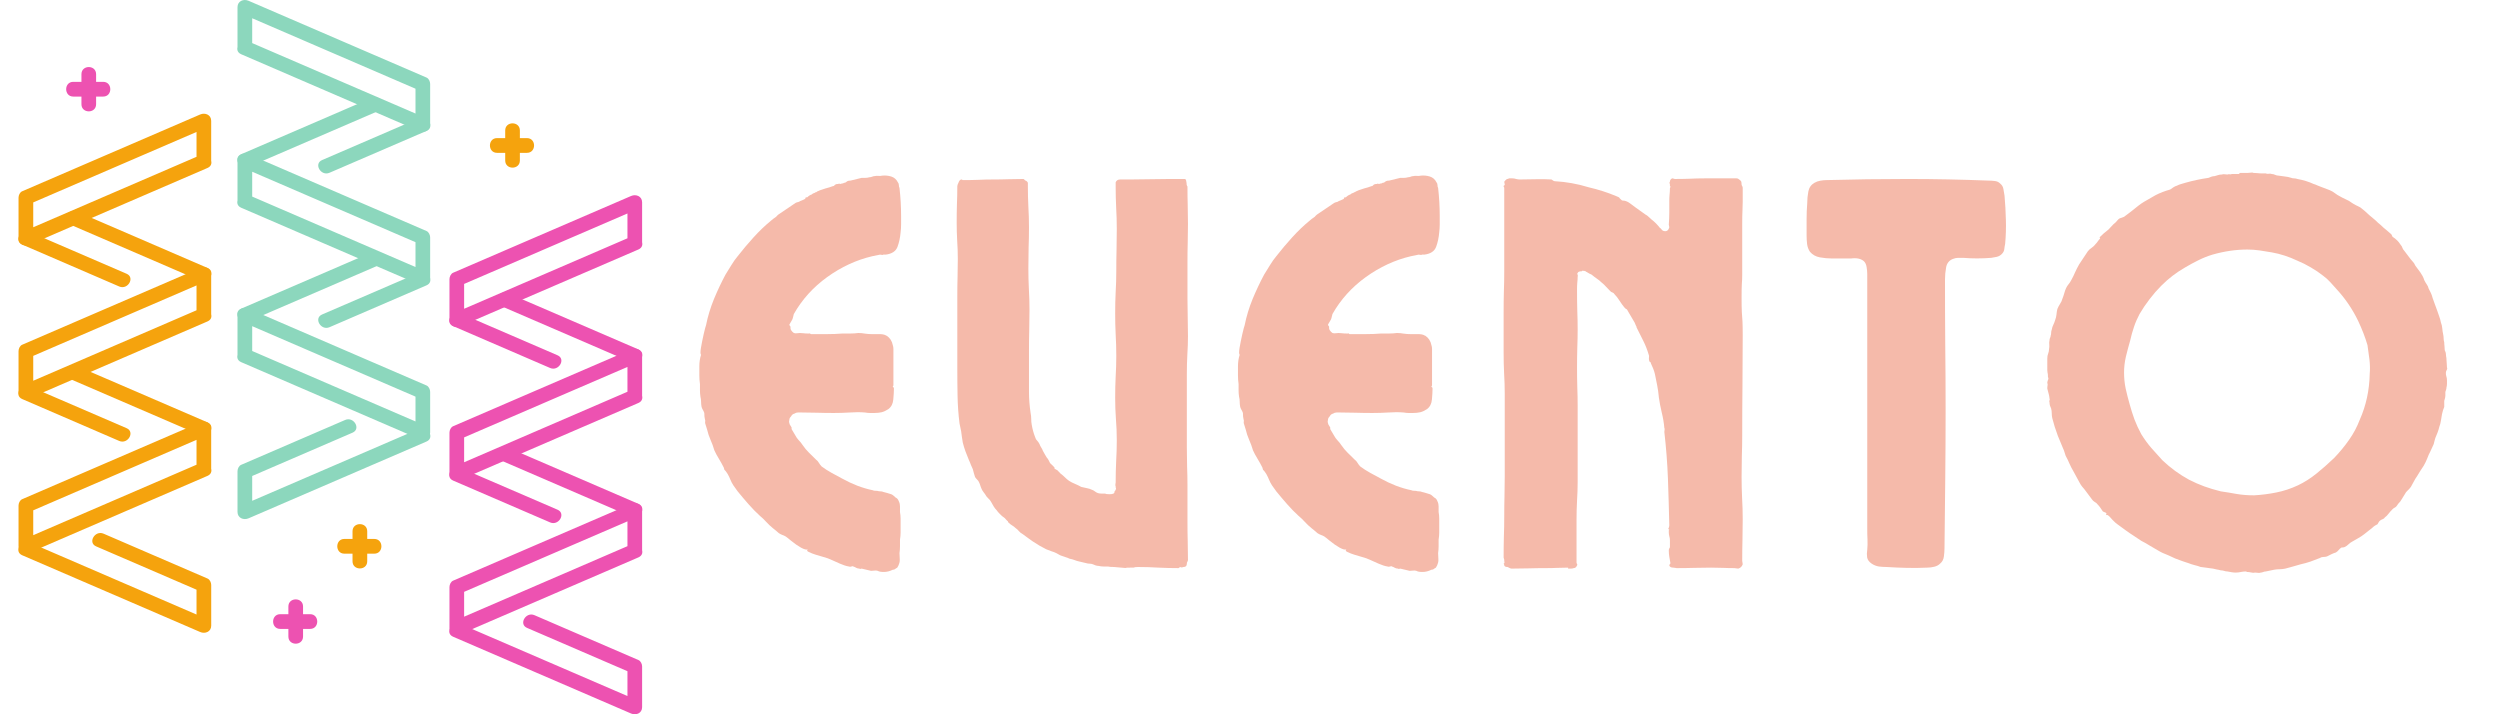 <svg xmlns="http://www.w3.org/2000/svg" xmlns:xlink="http://www.w3.org/1999/xlink" width="420" zoomAndPan="magnify" viewBox="0 0 315 90" height="120" preserveAspectRatio="xMidYMid meet" version="1.0"><defs><g/><clipPath id="ea36157423"><path d="M 56 24 L 80.996 24 L 80.996 42 L 56 42 Z M 56 24 " clip-rule="nonzero"/></clipPath><clipPath id="3642dc4d8a"><path d="M 62 36 L 80.996 36 L 80.996 46 L 62 46 Z M 62 36 " clip-rule="nonzero"/></clipPath><clipPath id="a2b55aa3c5"><path d="M 56 43 L 80.996 43 L 80.996 61 L 56 61 Z M 56 43 " clip-rule="nonzero"/></clipPath><clipPath id="ae24966714"><path d="M 62 56 L 80.996 56 L 80.996 66 L 62 66 Z M 62 56 " clip-rule="nonzero"/></clipPath><clipPath id="9a6d50afb0"><path d="M 56 63 L 80.996 63 L 80.996 80 L 56 80 Z M 56 63 " clip-rule="nonzero"/></clipPath><clipPath id="0d453aa1c9"><path d="M 56 77 L 80.996 77 L 80.996 90 L 56 90 Z M 56 77 " clip-rule="nonzero"/></clipPath><clipPath id="2e18458df5"><path d="M 2.246 14 L 27 14 L 27 31 L 2.246 31 Z M 2.246 14 " clip-rule="nonzero"/></clipPath><clipPath id="e21063c125"><path d="M 2.246 29 L 17 29 L 17 37 L 2.246 37 Z M 2.246 29 " clip-rule="nonzero"/></clipPath><clipPath id="d650f0428b"><path d="M 2.246 33 L 27 33 L 27 51 L 2.246 51 Z M 2.246 33 " clip-rule="nonzero"/></clipPath><clipPath id="de8e2d61d7"><path d="M 2.246 48 L 17 48 L 17 56 L 2.246 56 Z M 2.246 48 " clip-rule="nonzero"/></clipPath><clipPath id="0a6e8550c2"><path d="M 2.246 53 L 27 53 L 27 70 L 2.246 70 Z M 2.246 53 " clip-rule="nonzero"/></clipPath><clipPath id="b70096316e"><path d="M 2.246 67 L 27 67 L 27 80 L 2.246 80 Z M 2.246 67 " clip-rule="nonzero"/></clipPath></defs><path fill="#8cd7bd" d="M 30.383 6.832 C 37.859 10.059 45.332 13.285 52.809 16.512 C 53.43 16.777 54.199 16.477 54.199 15.711 L 54.199 10.574 C 54.199 10.277 54.031 9.898 53.742 9.773 C 46.266 6.547 38.793 3.324 31.316 0.098 C 30.695 -0.172 29.926 0.129 29.926 0.898 L 29.926 6.031 C 29.926 7.23 31.777 7.23 31.777 6.031 L 31.777 0.898 C 31.312 1.164 30.848 1.434 30.383 1.699 C 37.859 4.926 45.332 8.148 52.809 11.375 C 52.656 11.109 52.504 10.84 52.352 10.574 L 52.352 15.711 C 52.816 15.441 53.277 15.176 53.742 14.906 C 46.266 11.684 38.793 8.457 31.316 5.23 C 30.234 4.766 29.289 6.363 30.383 6.832 " fill-opacity="1" fill-rule="nonzero"/><path fill="#8cd7bd" d="M 31.316 21.039 C 36.801 18.668 42.289 16.305 47.773 13.938 C 48.867 13.465 47.922 11.867 46.84 12.332 C 41.355 14.699 35.867 17.066 30.383 19.434 C 29.289 19.906 30.234 21.504 31.316 21.039 " fill-opacity="1" fill-rule="nonzero"/><path fill="#8cd7bd" d="M 52.809 14.891 C 48.734 16.652 44.656 18.41 40.582 20.168 C 39.488 20.641 40.434 22.238 41.512 21.77 C 45.59 20.012 49.668 18.254 53.742 16.496 C 54.836 16.023 53.891 14.426 52.809 14.891 " fill-opacity="1" fill-rule="nonzero"/><path fill="#8cd7bd" d="M 30.383 26.172 C 37.859 29.398 45.332 32.621 52.809 35.848 C 53.43 36.117 54.199 35.816 54.199 35.047 L 54.199 29.91 C 54.199 29.617 54.031 29.234 53.742 29.109 C 46.266 25.887 38.793 22.66 31.316 19.434 C 30.695 19.168 29.926 19.469 29.926 20.234 L 29.926 25.371 C 29.926 26.566 31.777 26.566 31.777 25.371 L 31.777 20.234 L 30.383 21.039 C 37.859 24.262 45.332 27.488 52.809 30.711 C 52.656 30.445 52.504 30.18 52.352 29.91 L 52.352 35.047 L 53.742 34.246 C 46.266 31.02 38.793 27.793 31.316 24.57 C 30.234 24.102 29.289 25.699 30.383 26.172 " fill-opacity="1" fill-rule="nonzero"/><path fill="#8cd7bd" d="M 31.316 40.496 C 36.801 38.129 42.289 35.762 47.773 33.395 C 48.867 32.922 47.922 31.324 46.84 31.793 C 41.355 34.16 35.867 36.527 30.383 38.891 C 29.289 39.363 30.234 40.965 31.316 40.496 " fill-opacity="1" fill-rule="nonzero"/><path fill="#8cd7bd" d="M 52.809 34.352 C 48.734 36.109 44.656 37.867 40.582 39.625 C 39.488 40.098 40.434 41.695 41.512 41.23 C 45.59 39.473 49.668 37.711 53.742 35.953 C 54.836 35.484 53.891 33.883 52.809 34.352 " fill-opacity="1" fill-rule="nonzero"/><path fill="#8cd7bd" d="M 30.383 45.629 C 37.859 48.855 45.332 52.082 52.809 55.305 C 53.43 55.574 54.199 55.273 54.199 54.504 L 54.199 49.371 C 54.199 49.074 54.031 48.695 53.742 48.57 C 46.266 45.344 38.793 42.117 31.316 38.891 C 30.695 38.625 29.926 38.926 29.926 39.695 L 29.926 44.828 C 29.926 46.023 31.777 46.023 31.777 44.828 L 31.777 39.695 L 30.383 40.496 C 37.859 43.723 45.332 46.945 52.809 50.172 C 52.656 49.906 52.504 49.637 52.352 49.371 L 52.352 54.504 C 52.816 54.238 53.277 53.973 53.742 53.703 C 46.266 50.48 38.793 47.254 31.316 44.027 C 30.234 43.559 29.289 45.156 30.383 45.629 " fill-opacity="1" fill-rule="nonzero"/><path fill="#8cd7bd" d="M 52.809 54.031 C 45.332 57.254 37.859 60.48 30.383 63.703 L 31.777 64.508 L 31.777 59.371 C 31.621 59.641 31.469 59.906 31.316 60.172 C 35.688 58.289 40.055 56.402 44.422 54.516 C 45.516 54.047 44.574 52.449 43.492 52.914 C 39.121 54.801 34.754 56.684 30.383 58.57 C 30.094 58.695 29.926 59.074 29.926 59.371 L 29.926 64.508 C 29.926 65.273 30.695 65.574 31.316 65.309 C 38.793 62.082 46.266 58.855 53.742 55.633 C 54.836 55.16 53.891 53.562 52.809 54.031 " fill-opacity="1" fill-rule="nonzero"/><g clip-path="url(#ea36157423)"><path fill="#ed52b1" d="M 79.516 29.828 C 72.039 33.055 64.562 36.277 57.09 39.504 C 57.551 39.773 58.016 40.039 58.48 40.305 L 58.48 35.172 C 58.328 35.438 58.176 35.707 58.02 35.973 C 65.5 32.746 72.973 29.52 80.449 26.297 C 79.984 26.027 79.52 25.762 79.059 25.492 L 79.059 30.629 C 79.059 31.828 80.906 31.828 80.906 30.629 L 80.906 25.492 C 80.906 24.727 80.137 24.426 79.516 24.695 C 72.039 27.918 64.562 31.145 57.09 34.367 C 56.801 34.496 56.633 34.875 56.633 35.172 L 56.633 40.305 C 56.633 41.074 57.402 41.375 58.02 41.105 C 65.5 37.879 72.973 34.656 80.449 31.43 C 81.539 30.957 80.598 29.359 79.516 29.828 " fill-opacity="1" fill-rule="nonzero"/></g><g clip-path="url(#3642dc4d8a)"><path fill="#ed52b1" d="M 80.449 44.031 C 74.961 41.664 69.477 39.297 63.988 36.93 C 62.906 36.461 61.965 38.059 63.059 38.531 C 68.543 40.898 74.027 43.266 79.516 45.633 C 80.598 46.102 81.539 44.504 80.449 44.031 " fill-opacity="1" fill-rule="nonzero"/></g><path fill="#ed52b1" d="M 57.09 41.09 C 61.164 42.848 65.242 44.609 69.316 46.367 C 70.398 46.832 71.344 45.234 70.25 44.766 C 66.176 43.004 62.098 41.246 58.02 39.488 C 56.941 39.023 55.996 40.621 57.09 41.09 " fill-opacity="1" fill-rule="nonzero"/><g clip-path="url(#a2b55aa3c5)"><path fill="#ed52b1" d="M 79.516 49.164 C 72.039 52.391 64.562 55.617 57.09 58.844 C 57.551 59.109 58.016 59.375 58.48 59.645 L 58.48 54.508 C 58.328 54.777 58.176 55.043 58.02 55.309 C 65.5 52.086 72.973 48.859 80.449 45.633 C 79.984 45.367 79.52 45.098 79.059 44.832 L 79.059 49.965 C 79.059 51.16 80.906 51.16 80.906 49.965 L 80.906 44.832 C 80.906 44.062 80.137 43.762 79.516 44.031 C 72.039 47.254 64.562 50.48 57.09 53.707 C 56.801 53.832 56.633 54.215 56.633 54.508 L 56.633 59.645 C 56.633 60.41 57.402 60.711 58.02 60.445 C 65.5 57.219 72.973 53.992 80.449 50.77 C 81.539 50.297 80.598 48.695 79.516 49.164 " fill-opacity="1" fill-rule="nonzero"/></g><g clip-path="url(#ae24966714)"><path fill="#ed52b1" d="M 80.449 63.488 C 74.961 61.121 69.477 58.754 63.988 56.387 C 62.906 55.922 61.965 57.52 63.059 57.988 C 68.543 60.355 74.027 62.723 79.516 65.09 C 80.598 65.559 81.539 63.961 80.449 63.488 " fill-opacity="1" fill-rule="nonzero"/></g><path fill="#ed52b1" d="M 57.09 60.551 C 61.164 62.309 65.242 64.066 69.316 65.824 C 70.398 66.293 71.344 64.695 70.25 64.223 C 66.176 62.465 62.098 60.707 58.02 58.949 C 56.941 58.48 55.996 60.078 57.09 60.551 " fill-opacity="1" fill-rule="nonzero"/><g clip-path="url(#9a6d50afb0)"><path fill="#ed52b1" d="M 79.516 68.621 C 72.039 71.848 64.562 75.074 57.09 78.301 C 57.551 78.566 58.016 78.836 58.48 79.102 L 58.48 73.965 C 58.328 74.234 58.176 74.5 58.02 74.77 C 65.5 71.543 72.973 68.316 80.449 65.09 C 79.984 64.824 79.52 64.559 79.059 64.289 L 79.059 69.426 C 79.059 70.621 80.906 70.621 80.906 69.426 L 80.906 64.289 C 80.906 63.52 80.137 63.223 79.516 63.488 C 72.039 66.715 64.562 69.941 57.09 73.164 C 56.801 73.289 56.633 73.672 56.633 73.965 L 56.633 79.102 C 56.633 79.871 57.402 80.172 58.02 79.902 C 65.5 76.68 72.973 73.453 80.449 70.227 C 81.539 69.754 80.598 68.156 79.516 68.621 " fill-opacity="1" fill-rule="nonzero"/></g><g clip-path="url(#0d453aa1c9)"><path fill="#ed52b1" d="M 57.09 80.227 C 64.562 83.453 72.039 86.68 79.516 89.902 C 80.137 90.172 80.906 89.871 80.906 89.105 L 80.906 83.969 C 80.906 83.672 80.734 83.289 80.449 83.168 L 67.34 77.512 C 66.258 77.043 65.316 78.645 66.406 79.113 C 70.777 81 75.145 82.883 79.516 84.77 C 79.363 84.504 79.211 84.234 79.059 83.969 L 79.059 89.105 C 79.52 88.836 79.984 88.57 80.449 88.301 C 72.973 85.074 65.496 81.852 58.02 78.625 C 56.941 78.156 55.996 79.758 57.09 80.227 " fill-opacity="1" fill-rule="nonzero"/></g><path fill="#ed52b1" d="M 36.336 76.418 L 36.336 80.207 C 36.336 81.402 38.184 81.402 38.184 80.207 L 38.184 76.418 C 38.184 75.223 36.336 75.223 36.336 76.418 " fill-opacity="1" fill-rule="nonzero"/><path fill="#ed52b1" d="M 39.078 77.387 L 35.305 77.387 C 34.113 77.387 34.113 79.242 35.305 79.242 L 39.078 79.242 C 40.27 79.242 40.27 77.387 39.078 77.387 " fill-opacity="1" fill-rule="nonzero"/><path fill="#ed52b1" d="M 10.262 9.348 L 10.262 13.133 C 10.262 14.332 12.109 14.332 12.109 13.133 L 12.109 9.348 C 12.109 8.148 10.262 8.148 10.262 9.348 " fill-opacity="1" fill-rule="nonzero"/><path fill="#ed52b1" d="M 13.004 10.312 L 9.23 10.312 C 8.039 10.312 8.039 12.168 9.23 12.168 L 13.004 12.168 C 14.195 12.168 14.195 10.312 13.004 10.312 " fill-opacity="1" fill-rule="nonzero"/><g clip-path="url(#2e18458df5)"><path fill="#f5a30d" d="M 25.223 19.559 C 17.746 22.785 10.27 26.008 2.797 29.234 C 3.258 29.504 3.723 29.77 4.188 30.039 L 4.188 24.902 C 4.031 25.168 3.879 25.438 3.727 25.703 C 11.203 22.477 18.68 19.254 26.152 16.027 C 25.688 15.762 25.227 15.492 24.762 15.227 L 24.762 20.359 C 24.762 21.559 26.609 21.559 26.609 20.359 L 26.609 15.227 C 26.609 14.457 25.84 14.156 25.219 14.426 C 17.746 17.648 10.27 20.875 2.793 24.102 C 2.504 24.223 2.336 24.605 2.336 24.902 C 2.336 26.613 2.336 28.324 2.336 30.039 C 2.336 30.805 3.105 31.105 3.727 30.836 C 11.203 27.613 18.676 24.387 26.152 21.16 C 27.246 20.691 26.301 19.09 25.219 19.559 " fill-opacity="1" fill-rule="nonzero"/></g><path fill="#f5a30d" d="M 26.152 33.762 C 20.668 31.395 15.184 29.027 9.695 26.66 C 8.613 26.195 7.672 27.793 8.762 28.262 C 14.25 30.629 19.734 32.996 25.223 35.363 C 26.305 35.832 27.246 34.234 26.152 33.762 " fill-opacity="1" fill-rule="nonzero"/><g clip-path="url(#e21063c125)"><path fill="#f5a30d" d="M 2.797 30.82 C 6.871 32.578 10.945 34.34 15.023 36.098 C 16.105 36.566 17.047 34.965 15.957 34.496 C 11.879 32.738 7.805 30.977 3.727 29.219 C 2.645 28.75 1.703 30.352 2.797 30.82 " fill-opacity="1" fill-rule="nonzero"/></g><g clip-path="url(#d650f0428b)"><path fill="#f5a30d" d="M 25.223 38.895 C 17.746 42.121 10.27 45.348 2.797 48.574 C 3.258 48.84 3.723 49.105 4.188 49.371 L 4.188 44.238 C 4.031 44.508 3.879 44.773 3.727 45.039 C 11.203 41.816 18.68 38.59 26.152 35.363 C 25.688 35.098 25.227 34.828 24.762 34.562 L 24.762 39.699 C 24.762 40.895 26.609 40.895 26.609 39.699 L 26.609 34.562 C 26.609 33.793 25.84 33.492 25.219 33.762 C 17.746 36.988 10.27 40.211 2.793 43.438 C 2.504 43.562 2.336 43.945 2.336 44.238 C 2.336 45.949 2.336 47.66 2.336 49.371 C 2.336 50.141 3.105 50.441 3.727 50.176 C 11.203 46.949 18.676 43.727 26.152 40.496 C 27.246 40.027 26.301 38.43 25.219 38.895 " fill-opacity="1" fill-rule="nonzero"/></g><path fill="#f5a30d" d="M 26.152 53.219 C 20.668 50.855 15.184 48.484 9.695 46.121 C 8.613 45.652 7.672 47.25 8.762 47.723 C 14.25 50.09 19.734 52.457 25.223 54.82 C 26.305 55.289 27.246 53.691 26.152 53.219 " fill-opacity="1" fill-rule="nonzero"/><g clip-path="url(#de8e2d61d7)"><path fill="#f5a30d" d="M 2.797 50.281 C 6.871 52.039 10.945 53.797 15.023 55.559 C 16.105 56.023 17.047 54.426 15.957 53.953 C 11.879 52.195 7.805 50.438 3.727 48.68 C 2.645 48.211 1.703 49.809 2.797 50.281 " fill-opacity="1" fill-rule="nonzero"/></g><g clip-path="url(#0a6e8550c2)"><path fill="#f5a30d" d="M 25.223 58.355 C 17.746 61.578 10.27 64.805 2.797 68.031 C 3.258 68.297 3.723 68.566 4.188 68.832 L 4.188 63.695 C 4.031 63.965 3.879 64.23 3.727 64.5 C 11.203 61.273 18.68 58.047 26.152 54.82 C 25.688 54.555 25.227 54.289 24.762 54.023 L 24.762 59.156 C 24.762 60.352 26.609 60.352 26.609 59.156 L 26.609 54.023 C 26.609 53.254 25.84 52.953 25.219 53.219 C 17.746 56.445 10.27 59.672 2.793 62.898 C 2.504 63.023 2.336 63.402 2.336 63.695 C 2.336 65.41 2.336 67.121 2.336 68.832 C 2.336 69.602 3.105 69.902 3.727 69.633 C 11.203 66.406 18.676 63.184 26.152 59.957 C 27.246 59.484 26.301 57.887 25.219 58.355 " fill-opacity="1" fill-rule="nonzero"/></g><g clip-path="url(#b70096316e)"><path fill="#f5a30d" d="M 2.797 69.961 C 10.27 73.184 17.746 76.41 25.223 79.633 C 25.84 79.902 26.613 79.602 26.613 78.836 L 26.613 73.699 C 26.613 73.402 26.441 73.023 26.152 72.898 C 21.785 71.012 17.414 69.129 13.047 67.242 C 11.965 66.777 11.02 68.375 12.113 68.844 C 16.484 70.73 20.852 72.613 25.223 74.5 C 25.066 74.234 24.914 73.965 24.762 73.699 L 24.762 78.836 C 25.227 78.566 25.688 78.301 26.152 78.031 C 18.68 74.809 11.203 71.582 3.73 68.355 C 2.645 67.887 1.703 69.484 2.793 69.961 " fill-opacity="1" fill-rule="nonzero"/></g><path fill="#f5a30d" d="M 63.656 16.438 L 63.656 20.223 C 63.656 21.422 65.504 21.422 65.504 20.223 L 65.504 16.438 C 65.504 15.242 63.656 15.242 63.656 16.438 " fill-opacity="1" fill-rule="nonzero"/><path fill="#f5a30d" d="M 66.398 17.402 L 62.625 17.402 C 61.434 17.402 61.434 19.258 62.625 19.258 L 66.398 19.258 C 67.59 19.258 67.59 17.402 66.398 17.402 " fill-opacity="1" fill-rule="nonzero"/><path fill="#f5a30d" d="M 44.418 66.938 L 44.418 70.727 C 44.418 71.922 46.27 71.922 46.27 70.727 L 46.27 66.938 C 46.27 65.742 44.418 65.742 44.418 66.938 " fill-opacity="1" fill-rule="nonzero"/><path fill="#f5a30d" d="M 47.16 67.906 L 43.391 67.906 C 42.199 67.906 42.199 69.762 43.391 69.762 L 47.16 69.762 C 48.355 69.762 48.355 67.906 47.16 67.906 " fill-opacity="1" fill-rule="nonzero"/><g fill="#f5baaa" fill-opacity="1"><g transform="translate(86.367, 71.583)"><g><path d="M 1.75 -25.422 C 1.75 -25.047 1.75 -24.672 1.75 -24.297 C 1.75 -23.93 1.773 -23.562 1.828 -23.188 C 1.828 -22.906 1.828 -22.633 1.828 -22.375 C 1.828 -22.125 1.848 -21.859 1.891 -21.578 C 1.941 -21.391 1.969 -21.188 1.969 -20.969 C 1.969 -20.758 1.988 -20.539 2.031 -20.312 C 2.07 -20.176 2.129 -20.047 2.203 -19.922 C 2.273 -19.805 2.332 -19.68 2.375 -19.547 C 2.375 -19.211 2.398 -18.953 2.453 -18.766 C 2.492 -18.672 2.504 -18.566 2.484 -18.453 C 2.461 -18.336 2.473 -18.234 2.516 -18.141 L 2.734 -17.438 C 2.828 -17.02 2.969 -16.598 3.156 -16.172 C 3.344 -15.754 3.504 -15.312 3.641 -14.844 C 3.785 -14.52 3.973 -14.172 4.203 -13.797 C 4.43 -13.422 4.641 -13.047 4.828 -12.672 L 4.906 -12.391 C 5 -12.305 5.078 -12.219 5.141 -12.125 C 5.211 -12.031 5.273 -11.938 5.328 -11.844 C 5.461 -11.602 5.578 -11.363 5.672 -11.125 C 5.766 -10.895 5.883 -10.664 6.031 -10.438 L 6.578 -9.672 C 7.004 -9.148 7.461 -8.609 7.953 -8.047 C 8.441 -7.492 8.922 -7.004 9.391 -6.578 C 9.672 -6.348 9.938 -6.094 10.188 -5.812 C 10.445 -5.531 10.719 -5.273 11 -5.047 C 11.133 -4.953 11.27 -4.844 11.406 -4.719 C 11.551 -4.602 11.672 -4.5 11.766 -4.406 C 11.91 -4.312 12.051 -4.238 12.188 -4.188 C 12.32 -4.145 12.461 -4.082 12.609 -4 C 12.703 -3.945 12.945 -3.754 13.344 -3.422 C 13.738 -3.098 14.145 -2.816 14.562 -2.578 C 14.988 -2.348 15.27 -2.281 15.406 -2.375 C 15.27 -2.238 15.316 -2.125 15.547 -2.031 C 15.828 -1.895 16.117 -1.781 16.422 -1.688 C 16.723 -1.594 17.039 -1.5 17.375 -1.406 C 17.75 -1.312 18.109 -1.18 18.453 -1.016 C 18.805 -0.848 19.145 -0.695 19.469 -0.562 C 19.895 -0.375 20.27 -0.254 20.594 -0.203 C 20.688 -0.16 20.789 -0.16 20.906 -0.203 C 21.02 -0.254 21.102 -0.254 21.156 -0.203 C 21.289 -0.16 21.414 -0.102 21.531 -0.031 C 21.656 0.031 21.785 0.062 21.922 0.062 C 21.973 0.113 22.02 0.125 22.062 0.094 C 22.113 0.07 22.16 0.062 22.203 0.062 C 22.391 0.113 22.586 0.16 22.797 0.203 C 23.004 0.254 23.203 0.301 23.391 0.344 C 23.535 0.344 23.676 0.332 23.812 0.312 C 23.957 0.289 24.098 0.301 24.234 0.344 C 24.379 0.438 24.633 0.484 25 0.484 C 25.375 0.484 25.75 0.391 26.125 0.203 C 26.27 0.203 26.391 0.156 26.484 0.062 L 26.688 -0.062 C 26.738 -0.156 26.785 -0.238 26.828 -0.312 C 26.867 -0.383 26.891 -0.441 26.891 -0.484 C 26.984 -0.672 27.02 -0.906 27 -1.188 C 26.977 -1.469 26.969 -1.703 26.969 -1.891 C 27.008 -2.172 27.031 -2.453 27.031 -2.734 C 27.031 -3.016 27.031 -3.297 27.031 -3.578 C 27.082 -3.898 27.109 -4.203 27.109 -4.484 C 27.109 -4.766 27.109 -5.066 27.109 -5.391 C 27.109 -5.672 27.109 -5.953 27.109 -6.234 C 27.109 -6.516 27.082 -6.797 27.031 -7.078 L 27.031 -7.359 C 27.031 -7.453 27.031 -7.531 27.031 -7.594 C 27.031 -7.664 27.031 -7.727 27.031 -7.781 C 27.031 -7.875 27.02 -7.977 27 -8.094 C 26.977 -8.207 26.922 -8.359 26.828 -8.547 C 26.785 -8.641 26.738 -8.707 26.688 -8.75 C 26.645 -8.801 26.578 -8.848 26.484 -8.891 C 26.242 -9.129 26.055 -9.27 25.922 -9.312 C 25.641 -9.406 25.312 -9.5 24.938 -9.594 C 24.844 -9.645 24.723 -9.672 24.578 -9.672 C 24.441 -9.672 24.305 -9.691 24.172 -9.734 C 23.891 -9.734 23.703 -9.758 23.609 -9.812 C 22.953 -9.945 22.297 -10.141 21.641 -10.391 C 20.984 -10.648 20.352 -10.945 19.75 -11.281 C 19.332 -11.508 18.891 -11.75 18.422 -12 C 17.953 -12.258 17.531 -12.531 17.156 -12.812 C 17.02 -12.957 16.906 -13.109 16.812 -13.266 C 16.719 -13.43 16.602 -13.562 16.469 -13.656 C 16.133 -13.988 15.828 -14.289 15.547 -14.562 C 15.266 -14.844 15.008 -15.148 14.781 -15.484 C 14.633 -15.711 14.469 -15.922 14.281 -16.109 C 14.102 -16.297 13.969 -16.484 13.875 -16.672 L 13.375 -17.516 C 13.375 -17.555 13.375 -17.586 13.375 -17.609 C 13.375 -17.641 13.375 -17.676 13.375 -17.719 C 13.332 -17.812 13.273 -17.906 13.203 -18 C 13.129 -18.094 13.094 -18.188 13.094 -18.281 C 13.051 -18.375 13.039 -18.453 13.062 -18.516 C 13.082 -18.586 13.094 -18.648 13.094 -18.703 C 13.094 -18.836 13.164 -18.977 13.312 -19.125 C 13.406 -19.312 13.547 -19.426 13.734 -19.469 C 13.867 -19.562 14.016 -19.609 14.172 -19.609 C 14.336 -19.609 14.492 -19.609 14.641 -19.609 C 15.297 -19.609 15.961 -19.598 16.641 -19.578 C 17.316 -19.555 18.004 -19.547 18.703 -19.547 C 19.359 -19.547 20.023 -19.566 20.703 -19.609 C 21.379 -19.66 22.02 -19.66 22.625 -19.609 C 22.852 -19.566 23.062 -19.547 23.25 -19.547 C 23.438 -19.547 23.625 -19.547 23.812 -19.547 C 24.145 -19.547 24.445 -19.578 24.719 -19.641 C 25 -19.711 25.281 -19.844 25.562 -20.031 C 25.938 -20.312 26.145 -20.719 26.188 -21.25 C 26.238 -21.789 26.266 -22.25 26.266 -22.625 C 26.266 -22.719 26.238 -22.773 26.188 -22.797 C 26.145 -22.816 26.125 -22.852 26.125 -22.906 C 26.125 -22.906 26.133 -22.914 26.156 -22.938 C 26.188 -22.957 26.203 -22.992 26.203 -23.047 L 26.203 -25.641 C 26.203 -25.867 26.203 -26.125 26.203 -26.406 C 26.203 -26.688 26.203 -26.941 26.203 -27.172 C 26.203 -27.316 26.203 -27.469 26.203 -27.625 C 26.203 -27.789 26.176 -27.945 26.125 -28.094 C 26.031 -28.602 25.773 -29 25.359 -29.281 C 25.305 -29.281 25.258 -29.301 25.219 -29.344 C 25.031 -29.438 24.77 -29.484 24.438 -29.484 C 24.113 -29.484 23.836 -29.484 23.609 -29.484 L 23.469 -29.484 C 23.188 -29.484 22.906 -29.504 22.625 -29.547 C 22.344 -29.598 22.062 -29.625 21.781 -29.625 C 21.457 -29.582 21.145 -29.562 20.844 -29.562 C 20.539 -29.562 20.203 -29.562 19.828 -29.562 C 19.172 -29.508 18.504 -29.484 17.828 -29.484 C 17.148 -29.484 16.484 -29.484 15.828 -29.484 C 15.785 -29.484 15.75 -29.504 15.719 -29.547 C 15.695 -29.598 15.664 -29.602 15.625 -29.562 L 15.406 -29.562 C 15.406 -29.562 15.383 -29.562 15.344 -29.562 C 15.195 -29.562 15.039 -29.57 14.875 -29.594 C 14.719 -29.613 14.566 -29.625 14.422 -29.625 C 14.285 -29.625 14.16 -29.613 14.047 -29.594 C 13.93 -29.57 13.801 -29.582 13.656 -29.625 C 13.52 -29.719 13.406 -29.836 13.312 -29.984 C 13.258 -30.078 13.234 -30.156 13.234 -30.219 C 13.234 -30.289 13.234 -30.352 13.234 -30.406 C 13.234 -30.445 13.207 -30.488 13.156 -30.531 C 13.113 -30.582 13.094 -30.633 13.094 -30.688 L 13.375 -31.172 C 13.469 -31.305 13.523 -31.441 13.547 -31.578 C 13.578 -31.723 13.613 -31.867 13.656 -32.016 C 14.688 -33.836 16.086 -35.391 17.859 -36.672 C 19.641 -37.953 21.531 -38.828 23.531 -39.297 L 24.516 -39.5 C 24.609 -39.5 24.688 -39.488 24.75 -39.469 C 24.82 -39.445 24.883 -39.457 24.938 -39.5 L 25.219 -39.5 C 26.008 -39.594 26.508 -39.922 26.719 -40.484 C 26.926 -41.047 27.055 -41.656 27.109 -42.312 C 27.148 -42.633 27.172 -42.969 27.172 -43.312 C 27.172 -43.664 27.172 -44.008 27.172 -44.344 C 27.172 -45.551 27.102 -46.738 26.969 -47.906 C 26.914 -48 26.891 -48.113 26.891 -48.25 C 26.891 -48.395 26.848 -48.516 26.766 -48.609 C 26.578 -48.984 26.297 -49.227 25.922 -49.344 C 25.547 -49.457 25.172 -49.492 24.797 -49.453 C 24.609 -49.41 24.441 -49.398 24.297 -49.422 C 24.16 -49.441 24 -49.43 23.812 -49.391 C 23.719 -49.391 23.613 -49.363 23.5 -49.312 C 23.383 -49.27 23.281 -49.25 23.188 -49.25 C 23 -49.195 22.82 -49.172 22.656 -49.172 C 22.5 -49.172 22.348 -49.172 22.203 -49.172 L 20.797 -48.828 C 20.617 -48.828 20.484 -48.801 20.391 -48.75 C 20.336 -48.707 20.273 -48.66 20.203 -48.609 C 20.141 -48.566 20.062 -48.547 19.969 -48.547 C 19.914 -48.492 19.852 -48.469 19.781 -48.469 C 19.719 -48.469 19.641 -48.445 19.547 -48.406 C 19.492 -48.406 19.441 -48.414 19.391 -48.438 C 19.348 -48.457 19.305 -48.445 19.266 -48.406 C 19.078 -48.406 18.957 -48.379 18.906 -48.328 C 18.863 -48.328 18.816 -48.289 18.766 -48.219 C 18.723 -48.156 18.656 -48.125 18.562 -48.125 C 18.426 -48.07 18.273 -48.02 18.109 -47.969 C 17.941 -47.926 17.789 -47.883 17.656 -47.844 C 17.508 -47.789 17.352 -47.738 17.188 -47.688 C 17.031 -47.645 16.859 -47.578 16.672 -47.484 C 16.617 -47.484 16.582 -47.461 16.562 -47.422 C 16.539 -47.379 16.484 -47.359 16.391 -47.359 C 16.348 -47.305 16.281 -47.27 16.188 -47.25 C 16.094 -47.227 16 -47.172 15.906 -47.078 C 15.719 -47.023 15.531 -46.906 15.344 -46.719 C 15.25 -46.719 15.203 -46.719 15.203 -46.719 C 15.148 -46.719 15.125 -46.691 15.125 -46.641 C 15.125 -46.598 15.102 -46.555 15.062 -46.516 C 14.969 -46.461 14.859 -46.41 14.734 -46.359 C 14.617 -46.316 14.516 -46.273 14.422 -46.234 C 14.379 -46.18 14.301 -46.145 14.188 -46.125 C 14.07 -46.102 13.969 -46.066 13.875 -46.016 L 11.703 -44.547 C 11.648 -44.504 11.598 -44.457 11.547 -44.406 C 11.504 -44.363 11.461 -44.316 11.422 -44.266 C 11.141 -44.078 10.926 -43.914 10.781 -43.781 C 10.039 -43.176 9.305 -42.473 8.578 -41.672 C 7.859 -40.879 7.191 -40.086 6.578 -39.297 C 6.305 -38.973 6.039 -38.598 5.781 -38.172 C 5.52 -37.754 5.273 -37.359 5.047 -36.984 C 4.523 -36.004 4.039 -34.977 3.594 -33.906 C 3.156 -32.832 2.82 -31.734 2.594 -30.609 C 2.539 -30.473 2.441 -30.098 2.297 -29.484 C 2.16 -28.879 2.047 -28.305 1.953 -27.766 C 1.867 -27.234 1.875 -26.941 1.969 -26.891 C 1.82 -26.43 1.75 -25.941 1.75 -25.422 Z M 1.75 -25.422 "/></g></g></g><g fill="#f5baaa" fill-opacity="1"><g transform="translate(117.043, 71.583)"><g><path d="M 32.5 -24.516 C 32.5 -25.305 32.52 -26.098 32.562 -26.891 C 32.613 -27.691 32.641 -28.461 32.641 -29.203 C 32.641 -30.004 32.629 -30.801 32.609 -31.594 C 32.586 -32.383 32.578 -33.156 32.578 -33.906 L 32.578 -38.594 C 32.578 -39.383 32.586 -40.176 32.609 -40.969 C 32.629 -41.77 32.641 -42.566 32.641 -43.359 C 32.641 -44.148 32.629 -44.93 32.609 -45.703 C 32.586 -46.473 32.578 -47.254 32.578 -48.047 C 32.578 -48.098 32.562 -48.133 32.531 -48.156 C 32.508 -48.176 32.5 -48.211 32.5 -48.266 C 32.457 -48.359 32.445 -48.426 32.469 -48.469 C 32.488 -48.52 32.477 -48.566 32.438 -48.609 C 32.438 -48.797 32.391 -48.938 32.297 -49.031 L 31.938 -49.031 C 31.656 -49.031 31.129 -49.031 30.359 -49.031 C 29.586 -49.031 28.75 -49.02 27.844 -49 C 26.938 -48.977 26.129 -48.969 25.422 -48.969 C 24.723 -48.969 24.328 -48.969 24.234 -48.969 L 24.094 -48.969 C 23.812 -48.969 23.625 -48.848 23.531 -48.609 L 23.531 -48.047 C 23.531 -47.16 23.551 -46.285 23.594 -45.422 C 23.645 -44.555 23.672 -43.66 23.672 -42.734 C 23.672 -41.836 23.66 -40.957 23.641 -40.094 C 23.617 -39.238 23.609 -38.344 23.609 -37.406 C 23.609 -36.52 23.582 -35.645 23.531 -34.781 C 23.488 -33.914 23.469 -33.016 23.469 -32.078 C 23.469 -31.191 23.488 -30.316 23.531 -29.453 C 23.582 -28.586 23.609 -27.691 23.609 -26.766 C 23.609 -25.867 23.582 -24.988 23.531 -24.125 C 23.488 -23.258 23.469 -22.363 23.469 -21.438 C 23.469 -20.551 23.5 -19.676 23.562 -18.812 C 23.633 -17.945 23.672 -17.047 23.672 -16.109 C 23.672 -15.223 23.645 -14.348 23.594 -13.484 C 23.551 -12.617 23.531 -11.719 23.531 -10.781 C 23.531 -10.738 23.52 -10.672 23.5 -10.578 C 23.477 -10.484 23.488 -10.391 23.531 -10.297 L 23.531 -10.234 C 23.531 -10.18 23.539 -10.129 23.562 -10.078 C 23.594 -10.035 23.582 -9.969 23.531 -9.875 C 23.531 -9.832 23.484 -9.766 23.391 -9.672 C 23.391 -9.523 23.344 -9.43 23.25 -9.391 C 23.156 -9.336 22.992 -9.312 22.766 -9.312 C 22.484 -9.312 22.297 -9.336 22.203 -9.391 C 22.066 -9.391 21.914 -9.391 21.75 -9.391 C 21.582 -9.391 21.43 -9.41 21.297 -9.453 C 21.148 -9.504 21.02 -9.578 20.906 -9.672 C 20.789 -9.766 20.664 -9.832 20.531 -9.875 C 20.344 -9.969 20.129 -10.035 19.891 -10.078 C 19.66 -10.129 19.426 -10.18 19.188 -10.234 C 18.957 -10.367 18.703 -10.492 18.422 -10.609 C 18.141 -10.723 17.883 -10.852 17.656 -11 C 17.469 -11.133 17.289 -11.285 17.125 -11.453 C 16.957 -11.617 16.781 -11.77 16.594 -11.906 L 16.188 -12.328 C 16.133 -12.367 16.016 -12.438 15.828 -12.531 C 15.828 -12.625 15.828 -12.672 15.828 -12.672 C 15.828 -12.672 15.758 -12.742 15.625 -12.891 L 15.266 -13.234 C 15.223 -13.328 15.164 -13.441 15.094 -13.578 C 15.02 -13.723 14.938 -13.844 14.844 -13.938 C 14.75 -14.082 14.664 -14.223 14.594 -14.359 C 14.531 -14.492 14.453 -14.633 14.359 -14.781 C 14.316 -14.914 14.25 -15.051 14.156 -15.188 C 14.062 -15.332 13.988 -15.477 13.938 -15.625 C 13.844 -15.812 13.738 -15.961 13.625 -16.078 C 13.508 -16.191 13.426 -16.344 13.375 -16.531 C 13.188 -17 13.047 -17.516 12.953 -18.078 C 12.91 -18.305 12.891 -18.547 12.891 -18.797 C 12.891 -19.055 12.863 -19.305 12.812 -19.547 C 12.676 -20.473 12.609 -21.359 12.609 -22.203 L 12.609 -27.391 C 12.609 -28.273 12.617 -29.148 12.641 -30.016 C 12.66 -30.879 12.672 -31.734 12.672 -32.578 C 12.672 -33.461 12.645 -34.336 12.594 -35.203 C 12.551 -36.066 12.531 -36.914 12.531 -37.75 C 12.531 -38.645 12.539 -39.52 12.562 -40.375 C 12.594 -41.238 12.609 -42.094 12.609 -42.938 C 12.609 -43.82 12.582 -44.695 12.531 -45.562 C 12.488 -46.426 12.469 -47.281 12.469 -48.125 L 12.469 -48.547 C 12.414 -48.68 12.32 -48.773 12.188 -48.828 C 12.145 -48.828 12.098 -48.859 12.047 -48.922 C 12.004 -48.992 11.957 -49.031 11.906 -49.031 C 11.301 -49.031 10.672 -49.02 10.016 -49 C 9.359 -48.977 8.707 -48.969 8.062 -48.969 C 7.445 -48.969 6.82 -48.953 6.188 -48.922 C 5.562 -48.898 4.922 -48.891 4.266 -48.891 C 4.223 -48.891 4.203 -48.898 4.203 -48.922 C 4.203 -48.953 4.176 -48.969 4.125 -48.969 C 3.945 -48.969 3.812 -48.828 3.719 -48.547 C 3.625 -48.359 3.578 -48.219 3.578 -48.125 C 3.578 -47.375 3.562 -46.613 3.531 -45.844 C 3.508 -45.07 3.5 -44.289 3.5 -43.5 C 3.5 -42.75 3.52 -42 3.562 -41.25 C 3.613 -40.508 3.641 -39.742 3.641 -38.953 C 3.641 -38.203 3.629 -37.441 3.609 -36.672 C 3.586 -35.898 3.578 -35.117 3.578 -34.328 L 3.578 -29.766 C 3.578 -29.023 3.578 -28.27 3.578 -27.5 C 3.578 -26.727 3.578 -25.969 3.578 -25.219 C 3.578 -24.051 3.586 -22.883 3.609 -21.719 C 3.629 -20.551 3.711 -19.383 3.859 -18.219 L 4.062 -17.234 C 4.102 -16.992 4.133 -16.758 4.156 -16.531 C 4.188 -16.301 4.223 -16.066 4.266 -15.828 C 4.359 -15.453 4.473 -15.078 4.609 -14.703 C 4.754 -14.336 4.898 -13.969 5.047 -13.594 C 5.141 -13.406 5.219 -13.219 5.281 -13.031 C 5.352 -12.844 5.438 -12.656 5.531 -12.469 C 5.582 -12.281 5.629 -12.102 5.672 -11.938 C 5.723 -11.781 5.77 -11.629 5.812 -11.484 C 5.863 -11.391 5.945 -11.285 6.062 -11.172 C 6.176 -11.055 6.254 -10.953 6.297 -10.859 C 6.391 -10.672 6.457 -10.492 6.5 -10.328 C 6.551 -10.172 6.625 -10 6.719 -9.812 C 6.77 -9.719 6.828 -9.633 6.891 -9.562 C 6.961 -9.488 7.023 -9.406 7.078 -9.312 C 7.172 -9.125 7.297 -8.957 7.453 -8.812 C 7.617 -8.676 7.75 -8.516 7.844 -8.328 C 7.938 -8.148 8.039 -7.969 8.156 -7.781 C 8.27 -7.594 8.398 -7.426 8.547 -7.281 C 8.641 -7.145 8.734 -7.031 8.828 -6.938 C 8.922 -6.844 9.016 -6.75 9.109 -6.656 C 9.203 -6.562 9.305 -6.477 9.422 -6.406 C 9.535 -6.332 9.617 -6.254 9.672 -6.172 L 9.875 -5.953 C 9.926 -5.953 9.953 -5.926 9.953 -5.875 C 9.953 -5.832 9.973 -5.789 10.016 -5.75 C 10.16 -5.602 10.312 -5.484 10.469 -5.391 C 10.633 -5.297 10.785 -5.18 10.922 -5.047 C 11.066 -4.953 11.207 -4.82 11.344 -4.656 C 11.488 -4.488 11.656 -4.359 11.844 -4.266 C 12.07 -4.086 12.289 -3.926 12.5 -3.781 C 12.707 -3.645 12.906 -3.504 13.094 -3.359 C 13.375 -3.172 13.656 -2.992 13.938 -2.828 C 14.219 -2.672 14.5 -2.52 14.781 -2.375 C 15.008 -2.281 15.227 -2.195 15.438 -2.125 C 15.656 -2.062 15.859 -1.984 16.047 -1.891 C 16.141 -1.848 16.242 -1.789 16.359 -1.719 C 16.473 -1.645 16.598 -1.586 16.734 -1.547 C 16.879 -1.492 17.031 -1.441 17.188 -1.391 C 17.352 -1.348 17.531 -1.281 17.719 -1.188 C 17.957 -1.145 18.164 -1.086 18.344 -1.016 C 18.531 -0.941 18.719 -0.883 18.906 -0.844 L 19.828 -0.625 C 19.961 -0.582 20.098 -0.562 20.234 -0.562 C 20.379 -0.562 20.52 -0.535 20.656 -0.484 C 20.75 -0.441 20.863 -0.395 21 -0.344 C 21.145 -0.301 21.266 -0.281 21.359 -0.281 C 21.598 -0.227 21.812 -0.203 22 -0.203 C 22.188 -0.203 22.375 -0.203 22.562 -0.203 C 22.695 -0.16 22.953 -0.141 23.328 -0.141 C 24.023 -0.086 24.441 -0.051 24.578 -0.031 C 24.723 -0.008 24.805 -0.008 24.828 -0.031 C 24.848 -0.051 25.023 -0.062 25.359 -0.062 L 25.781 -0.062 C 25.875 -0.113 26.062 -0.141 26.344 -0.141 C 27.227 -0.141 28.086 -0.113 28.922 -0.062 C 29.766 -0.02 30.609 0 31.453 0 L 31.656 -0.141 C 31.75 -0.086 31.832 -0.07 31.906 -0.094 C 31.977 -0.125 32.035 -0.141 32.078 -0.141 C 32.359 -0.141 32.5 -0.281 32.5 -0.562 C 32.5 -0.656 32.52 -0.734 32.562 -0.797 C 32.613 -0.867 32.641 -0.953 32.641 -1.047 C 32.641 -1.836 32.629 -2.617 32.609 -3.391 C 32.586 -4.16 32.578 -4.945 32.578 -5.75 L 32.578 -10.438 C 32.578 -11.227 32.562 -12.02 32.531 -12.812 C 32.508 -13.613 32.5 -14.383 32.5 -15.125 L 32.5 -19.828 C 32.5 -20.617 32.5 -21.41 32.5 -22.203 C 32.5 -22.992 32.5 -23.766 32.5 -24.516 Z M 32.5 -24.516 "/></g></g></g><g fill="#f5baaa" fill-opacity="1"><g transform="translate(154.234, 71.583)"><g><path d="M 1.75 -25.422 C 1.75 -25.047 1.75 -24.672 1.75 -24.297 C 1.75 -23.93 1.773 -23.562 1.828 -23.188 C 1.828 -22.906 1.828 -22.633 1.828 -22.375 C 1.828 -22.125 1.848 -21.859 1.891 -21.578 C 1.941 -21.391 1.969 -21.188 1.969 -20.969 C 1.969 -20.758 1.988 -20.539 2.031 -20.312 C 2.07 -20.176 2.129 -20.047 2.203 -19.922 C 2.273 -19.805 2.332 -19.68 2.375 -19.547 C 2.375 -19.211 2.398 -18.953 2.453 -18.766 C 2.492 -18.672 2.504 -18.566 2.484 -18.453 C 2.461 -18.336 2.473 -18.234 2.516 -18.141 L 2.734 -17.438 C 2.828 -17.02 2.969 -16.598 3.156 -16.172 C 3.344 -15.754 3.504 -15.312 3.641 -14.844 C 3.785 -14.52 3.973 -14.172 4.203 -13.797 C 4.43 -13.422 4.641 -13.047 4.828 -12.672 L 4.906 -12.391 C 5 -12.305 5.078 -12.219 5.141 -12.125 C 5.211 -12.031 5.273 -11.938 5.328 -11.844 C 5.461 -11.602 5.578 -11.363 5.672 -11.125 C 5.766 -10.895 5.883 -10.664 6.031 -10.438 L 6.578 -9.672 C 7.004 -9.148 7.461 -8.609 7.953 -8.047 C 8.441 -7.492 8.922 -7.004 9.391 -6.578 C 9.672 -6.348 9.938 -6.094 10.188 -5.812 C 10.445 -5.531 10.719 -5.273 11 -5.047 C 11.133 -4.953 11.27 -4.844 11.406 -4.719 C 11.551 -4.602 11.672 -4.5 11.766 -4.406 C 11.91 -4.312 12.051 -4.238 12.188 -4.188 C 12.32 -4.145 12.461 -4.082 12.609 -4 C 12.703 -3.945 12.945 -3.754 13.344 -3.422 C 13.738 -3.098 14.145 -2.816 14.562 -2.578 C 14.988 -2.348 15.27 -2.281 15.406 -2.375 C 15.27 -2.238 15.316 -2.125 15.547 -2.031 C 15.828 -1.895 16.117 -1.781 16.422 -1.688 C 16.723 -1.594 17.039 -1.5 17.375 -1.406 C 17.75 -1.312 18.109 -1.18 18.453 -1.016 C 18.805 -0.848 19.145 -0.695 19.469 -0.562 C 19.895 -0.375 20.27 -0.254 20.594 -0.203 C 20.688 -0.16 20.789 -0.16 20.906 -0.203 C 21.02 -0.254 21.102 -0.254 21.156 -0.203 C 21.289 -0.16 21.414 -0.102 21.531 -0.031 C 21.656 0.031 21.785 0.062 21.922 0.062 C 21.973 0.113 22.02 0.125 22.062 0.094 C 22.113 0.07 22.16 0.062 22.203 0.062 C 22.391 0.113 22.586 0.16 22.797 0.203 C 23.004 0.254 23.203 0.301 23.391 0.344 C 23.535 0.344 23.676 0.332 23.812 0.312 C 23.957 0.289 24.098 0.301 24.234 0.344 C 24.379 0.438 24.633 0.484 25 0.484 C 25.375 0.484 25.75 0.391 26.125 0.203 C 26.27 0.203 26.391 0.156 26.484 0.062 L 26.688 -0.062 C 26.738 -0.156 26.785 -0.238 26.828 -0.312 C 26.867 -0.383 26.891 -0.441 26.891 -0.484 C 26.984 -0.672 27.02 -0.906 27 -1.188 C 26.977 -1.469 26.969 -1.703 26.969 -1.891 C 27.008 -2.172 27.031 -2.453 27.031 -2.734 C 27.031 -3.016 27.031 -3.297 27.031 -3.578 C 27.082 -3.898 27.109 -4.203 27.109 -4.484 C 27.109 -4.766 27.109 -5.066 27.109 -5.391 C 27.109 -5.672 27.109 -5.953 27.109 -6.234 C 27.109 -6.516 27.082 -6.797 27.031 -7.078 L 27.031 -7.359 C 27.031 -7.453 27.031 -7.531 27.031 -7.594 C 27.031 -7.664 27.031 -7.727 27.031 -7.781 C 27.031 -7.875 27.02 -7.977 27 -8.094 C 26.977 -8.207 26.922 -8.359 26.828 -8.547 C 26.785 -8.641 26.738 -8.707 26.688 -8.75 C 26.645 -8.801 26.578 -8.848 26.484 -8.891 C 26.242 -9.129 26.055 -9.27 25.922 -9.312 C 25.641 -9.406 25.312 -9.5 24.938 -9.594 C 24.844 -9.645 24.723 -9.672 24.578 -9.672 C 24.441 -9.672 24.305 -9.691 24.172 -9.734 C 23.891 -9.734 23.703 -9.758 23.609 -9.812 C 22.953 -9.945 22.297 -10.141 21.641 -10.391 C 20.984 -10.648 20.352 -10.945 19.75 -11.281 C 19.332 -11.508 18.891 -11.75 18.422 -12 C 17.953 -12.258 17.531 -12.531 17.156 -12.812 C 17.02 -12.957 16.906 -13.109 16.812 -13.266 C 16.719 -13.43 16.602 -13.562 16.469 -13.656 C 16.133 -13.988 15.828 -14.289 15.547 -14.562 C 15.266 -14.844 15.008 -15.148 14.781 -15.484 C 14.633 -15.711 14.469 -15.922 14.281 -16.109 C 14.102 -16.297 13.969 -16.484 13.875 -16.672 L 13.375 -17.516 C 13.375 -17.555 13.375 -17.586 13.375 -17.609 C 13.375 -17.641 13.375 -17.676 13.375 -17.719 C 13.332 -17.812 13.273 -17.906 13.203 -18 C 13.129 -18.094 13.094 -18.188 13.094 -18.281 C 13.051 -18.375 13.039 -18.453 13.062 -18.516 C 13.082 -18.586 13.094 -18.648 13.094 -18.703 C 13.094 -18.836 13.164 -18.977 13.312 -19.125 C 13.406 -19.312 13.547 -19.426 13.734 -19.469 C 13.867 -19.562 14.016 -19.609 14.172 -19.609 C 14.336 -19.609 14.492 -19.609 14.641 -19.609 C 15.297 -19.609 15.961 -19.598 16.641 -19.578 C 17.316 -19.555 18.004 -19.547 18.703 -19.547 C 19.359 -19.547 20.023 -19.566 20.703 -19.609 C 21.379 -19.66 22.02 -19.66 22.625 -19.609 C 22.852 -19.566 23.062 -19.547 23.25 -19.547 C 23.438 -19.547 23.625 -19.547 23.812 -19.547 C 24.145 -19.547 24.445 -19.578 24.719 -19.641 C 25 -19.711 25.281 -19.844 25.562 -20.031 C 25.938 -20.312 26.145 -20.719 26.188 -21.25 C 26.238 -21.789 26.266 -22.25 26.266 -22.625 C 26.266 -22.719 26.238 -22.773 26.188 -22.797 C 26.145 -22.816 26.125 -22.852 26.125 -22.906 C 26.125 -22.906 26.133 -22.914 26.156 -22.938 C 26.188 -22.957 26.203 -22.992 26.203 -23.047 L 26.203 -25.641 C 26.203 -25.867 26.203 -26.125 26.203 -26.406 C 26.203 -26.688 26.203 -26.941 26.203 -27.172 C 26.203 -27.316 26.203 -27.469 26.203 -27.625 C 26.203 -27.789 26.176 -27.945 26.125 -28.094 C 26.031 -28.602 25.773 -29 25.359 -29.281 C 25.305 -29.281 25.258 -29.301 25.219 -29.344 C 25.031 -29.438 24.77 -29.484 24.438 -29.484 C 24.113 -29.484 23.836 -29.484 23.609 -29.484 L 23.469 -29.484 C 23.188 -29.484 22.906 -29.504 22.625 -29.547 C 22.344 -29.598 22.062 -29.625 21.781 -29.625 C 21.457 -29.582 21.145 -29.562 20.844 -29.562 C 20.539 -29.562 20.203 -29.562 19.828 -29.562 C 19.172 -29.508 18.504 -29.484 17.828 -29.484 C 17.148 -29.484 16.484 -29.484 15.828 -29.484 C 15.785 -29.484 15.75 -29.504 15.719 -29.547 C 15.695 -29.598 15.664 -29.602 15.625 -29.562 L 15.406 -29.562 C 15.406 -29.562 15.383 -29.562 15.344 -29.562 C 15.195 -29.562 15.039 -29.57 14.875 -29.594 C 14.719 -29.613 14.566 -29.625 14.422 -29.625 C 14.285 -29.625 14.16 -29.613 14.047 -29.594 C 13.93 -29.57 13.801 -29.582 13.656 -29.625 C 13.52 -29.719 13.406 -29.836 13.312 -29.984 C 13.258 -30.078 13.234 -30.156 13.234 -30.219 C 13.234 -30.289 13.234 -30.352 13.234 -30.406 C 13.234 -30.445 13.207 -30.488 13.156 -30.531 C 13.113 -30.582 13.094 -30.633 13.094 -30.688 L 13.375 -31.172 C 13.469 -31.305 13.523 -31.441 13.547 -31.578 C 13.578 -31.723 13.613 -31.867 13.656 -32.016 C 14.688 -33.836 16.086 -35.391 17.859 -36.672 C 19.641 -37.953 21.531 -38.828 23.531 -39.297 L 24.516 -39.5 C 24.609 -39.5 24.688 -39.488 24.75 -39.469 C 24.82 -39.445 24.883 -39.457 24.938 -39.5 L 25.219 -39.5 C 26.008 -39.594 26.508 -39.922 26.719 -40.484 C 26.926 -41.047 27.055 -41.656 27.109 -42.312 C 27.148 -42.633 27.172 -42.969 27.172 -43.312 C 27.172 -43.664 27.172 -44.008 27.172 -44.344 C 27.172 -45.551 27.102 -46.738 26.969 -47.906 C 26.914 -48 26.891 -48.113 26.891 -48.25 C 26.891 -48.395 26.848 -48.516 26.766 -48.609 C 26.578 -48.984 26.297 -49.227 25.922 -49.344 C 25.547 -49.457 25.172 -49.492 24.797 -49.453 C 24.609 -49.41 24.441 -49.398 24.297 -49.422 C 24.16 -49.441 24 -49.43 23.812 -49.391 C 23.719 -49.391 23.613 -49.363 23.5 -49.312 C 23.383 -49.27 23.281 -49.25 23.188 -49.25 C 23 -49.195 22.82 -49.172 22.656 -49.172 C 22.5 -49.172 22.348 -49.172 22.203 -49.172 L 20.797 -48.828 C 20.617 -48.828 20.484 -48.801 20.391 -48.75 C 20.336 -48.707 20.273 -48.66 20.203 -48.609 C 20.141 -48.566 20.062 -48.547 19.969 -48.547 C 19.914 -48.492 19.852 -48.469 19.781 -48.469 C 19.719 -48.469 19.641 -48.445 19.547 -48.406 C 19.492 -48.406 19.441 -48.414 19.391 -48.438 C 19.348 -48.457 19.305 -48.445 19.266 -48.406 C 19.078 -48.406 18.957 -48.379 18.906 -48.328 C 18.863 -48.328 18.816 -48.289 18.766 -48.219 C 18.723 -48.156 18.656 -48.125 18.562 -48.125 C 18.426 -48.07 18.273 -48.02 18.109 -47.969 C 17.941 -47.926 17.789 -47.883 17.656 -47.844 C 17.508 -47.789 17.352 -47.738 17.188 -47.688 C 17.031 -47.645 16.859 -47.578 16.672 -47.484 C 16.617 -47.484 16.582 -47.461 16.562 -47.422 C 16.539 -47.379 16.484 -47.359 16.391 -47.359 C 16.348 -47.305 16.281 -47.27 16.188 -47.25 C 16.094 -47.227 16 -47.172 15.906 -47.078 C 15.719 -47.023 15.531 -46.906 15.344 -46.719 C 15.25 -46.719 15.203 -46.719 15.203 -46.719 C 15.148 -46.719 15.125 -46.691 15.125 -46.641 C 15.125 -46.598 15.102 -46.555 15.062 -46.516 C 14.969 -46.461 14.859 -46.41 14.734 -46.359 C 14.617 -46.316 14.516 -46.273 14.422 -46.234 C 14.379 -46.18 14.301 -46.145 14.188 -46.125 C 14.07 -46.102 13.969 -46.066 13.875 -46.016 L 11.703 -44.547 C 11.648 -44.504 11.598 -44.457 11.547 -44.406 C 11.504 -44.363 11.461 -44.316 11.422 -44.266 C 11.141 -44.078 10.926 -43.914 10.781 -43.781 C 10.039 -43.176 9.305 -42.473 8.578 -41.672 C 7.859 -40.879 7.191 -40.086 6.578 -39.297 C 6.305 -38.973 6.039 -38.598 5.781 -38.172 C 5.52 -37.754 5.273 -37.359 5.047 -36.984 C 4.523 -36.004 4.039 -34.977 3.594 -33.906 C 3.156 -32.832 2.82 -31.734 2.594 -30.609 C 2.539 -30.473 2.441 -30.098 2.297 -29.484 C 2.16 -28.879 2.047 -28.305 1.953 -27.766 C 1.867 -27.234 1.875 -26.941 1.969 -26.891 C 1.82 -26.43 1.75 -25.941 1.75 -25.422 Z M 1.75 -25.422 "/></g></g></g><g fill="#f5baaa" fill-opacity="1"><g transform="translate(184.91, 71.583)"><g><path d="M 12.672 -0.062 L 12.672 0.062 C 12.766 0.062 12.879 0.062 13.016 0.062 C 13.16 0.062 13.281 0.039 13.375 0 C 13.562 0 13.703 -0.113 13.797 -0.344 C 13.848 -0.395 13.848 -0.453 13.797 -0.516 C 13.754 -0.586 13.734 -0.648 13.734 -0.703 L 13.734 -6.094 C 13.734 -6.883 13.754 -7.688 13.797 -8.5 C 13.848 -9.32 13.875 -10.109 13.875 -10.859 L 13.875 -15.688 C 13.875 -16.477 13.875 -17.281 13.875 -18.094 C 13.875 -18.914 13.875 -19.703 13.875 -20.453 C 13.875 -21.242 13.859 -22.047 13.828 -22.859 C 13.805 -23.68 13.797 -24.488 13.797 -25.281 C 13.797 -26.082 13.805 -26.891 13.828 -27.703 C 13.859 -28.516 13.875 -29.297 13.875 -30.047 C 13.875 -30.836 13.859 -31.641 13.828 -32.453 C 13.805 -33.273 13.797 -34.086 13.797 -34.891 L 13.797 -35.156 C 13.797 -35.438 13.805 -35.707 13.828 -35.969 C 13.859 -36.227 13.875 -36.473 13.875 -36.703 C 13.914 -36.797 13.91 -36.891 13.859 -36.984 C 13.816 -37.078 13.82 -37.145 13.875 -37.188 C 13.914 -37.332 14.098 -37.406 14.422 -37.406 L 14.422 -37.469 C 14.66 -37.469 14.801 -37.445 14.844 -37.406 C 14.895 -37.406 14.922 -37.391 14.922 -37.359 C 14.922 -37.336 14.941 -37.328 14.984 -37.328 C 15.266 -37.148 15.477 -37.035 15.625 -36.984 C 15.852 -36.797 16.07 -36.629 16.281 -36.484 C 16.488 -36.348 16.688 -36.188 16.875 -36 C 17.113 -35.812 17.301 -35.633 17.438 -35.469 C 17.582 -35.312 17.723 -35.164 17.859 -35.031 L 18.078 -34.812 C 18.172 -34.77 18.25 -34.734 18.312 -34.703 C 18.383 -34.68 18.445 -34.625 18.5 -34.531 C 18.727 -34.301 18.945 -34.02 19.156 -33.688 C 19.363 -33.363 19.562 -33.086 19.75 -32.859 L 19.891 -32.719 C 19.941 -32.664 19.977 -32.641 20 -32.641 C 20.02 -32.641 20.031 -32.641 20.031 -32.641 C 20.125 -32.547 20.172 -32.477 20.172 -32.438 L 20.797 -31.375 C 20.891 -31.238 20.973 -31.098 21.047 -30.953 C 21.117 -30.816 21.176 -30.68 21.219 -30.547 C 21.27 -30.492 21.297 -30.422 21.297 -30.328 C 21.578 -29.766 21.859 -29.203 22.141 -28.641 C 22.422 -28.086 22.648 -27.504 22.828 -26.891 C 22.879 -26.805 22.891 -26.691 22.859 -26.547 C 22.836 -26.41 22.852 -26.25 22.906 -26.062 C 22.945 -26.008 22.988 -25.973 23.031 -25.953 C 23.082 -25.93 23.109 -25.875 23.109 -25.781 C 23.203 -25.594 23.297 -25.379 23.391 -25.141 C 23.484 -24.91 23.555 -24.68 23.609 -24.453 C 23.703 -23.984 23.797 -23.516 23.891 -23.047 C 23.984 -22.578 24.051 -22.109 24.094 -21.641 L 24.094 -21.578 C 24.188 -20.922 24.312 -20.266 24.469 -19.609 C 24.633 -18.953 24.742 -18.301 24.797 -17.656 C 24.836 -17.602 24.848 -17.531 24.828 -17.438 C 24.805 -17.344 24.797 -17.25 24.797 -17.156 C 25.023 -15.195 25.176 -13.234 25.25 -11.266 C 25.32 -9.305 25.379 -7.348 25.422 -5.391 C 25.422 -5.254 25.375 -5.094 25.281 -4.906 L 25.359 -4.906 C 25.359 -4.906 25.367 -4.891 25.391 -4.859 C 25.41 -4.836 25.422 -4.828 25.422 -4.828 L 25.359 -4.766 C 25.359 -4.711 25.359 -4.676 25.359 -4.656 C 25.359 -4.633 25.359 -4.578 25.359 -4.484 C 25.359 -4.336 25.379 -4.18 25.422 -4.016 C 25.473 -3.859 25.5 -3.688 25.5 -3.5 L 25.5 -2.656 C 25.5 -2.613 25.473 -2.555 25.422 -2.484 C 25.379 -2.41 25.359 -2.328 25.359 -2.234 C 25.359 -1.961 25.379 -1.695 25.422 -1.438 C 25.473 -1.176 25.52 -0.906 25.562 -0.625 C 25.562 -0.582 25.535 -0.535 25.484 -0.484 C 25.441 -0.441 25.422 -0.395 25.422 -0.344 C 25.473 -0.156 25.641 -0.062 25.922 -0.062 C 26.016 -0.062 26.094 -0.051 26.156 -0.031 C 26.227 -0.008 26.289 0 26.344 0 C 27.082 0 27.812 -0.008 28.531 -0.031 C 29.258 -0.051 29.977 -0.062 30.688 -0.062 C 31.195 -0.062 31.695 -0.051 32.188 -0.031 C 32.676 -0.008 33.156 0 33.625 0 L 34.109 0.062 C 34.391 -0.02 34.578 -0.203 34.672 -0.484 C 34.672 -0.535 34.66 -0.609 34.641 -0.703 C 34.617 -0.797 34.609 -0.863 34.609 -0.906 C 34.609 -1.789 34.617 -2.664 34.641 -3.531 C 34.66 -4.395 34.672 -5.273 34.672 -6.172 C 34.672 -7.055 34.645 -7.941 34.594 -8.828 C 34.551 -9.711 34.531 -10.598 34.531 -11.484 C 34.531 -12.367 34.539 -13.242 34.562 -14.109 C 34.594 -14.973 34.609 -15.848 34.609 -16.734 C 34.609 -18.836 34.617 -20.941 34.641 -23.047 C 34.66 -25.148 34.672 -27.25 34.672 -29.344 C 34.672 -30.145 34.66 -30.727 34.641 -31.094 C 34.617 -31.469 34.594 -31.852 34.562 -32.25 C 34.539 -32.656 34.531 -33.254 34.531 -34.047 C 34.531 -34.836 34.539 -35.422 34.562 -35.797 C 34.594 -36.172 34.609 -36.555 34.609 -36.953 C 34.609 -37.348 34.609 -37.922 34.609 -38.672 L 34.609 -43.281 C 34.609 -44.082 34.617 -44.664 34.641 -45.031 C 34.66 -45.406 34.672 -45.789 34.672 -46.188 C 34.672 -46.594 34.672 -47.164 34.672 -47.906 C 34.672 -48 34.645 -48.082 34.594 -48.156 C 34.551 -48.227 34.531 -48.285 34.531 -48.328 C 34.531 -48.516 34.508 -48.656 34.469 -48.75 C 34.469 -48.75 34.422 -48.797 34.328 -48.891 C 34.273 -48.941 34.211 -48.988 34.141 -49.031 C 34.078 -49.082 34 -49.109 33.906 -49.109 L 29.844 -49.109 C 29.227 -49.109 28.602 -49.094 27.969 -49.062 C 27.344 -49.039 26.727 -49.031 26.125 -49.031 C 26.082 -49.031 26.035 -49.039 25.984 -49.062 C 25.941 -49.094 25.875 -49.109 25.781 -49.109 C 25.594 -49.016 25.5 -48.875 25.5 -48.688 C 25.445 -48.633 25.43 -48.57 25.453 -48.5 C 25.484 -48.438 25.5 -48.379 25.5 -48.328 L 25.5 -48.125 C 25.5 -48.125 25.508 -48.125 25.531 -48.125 C 25.551 -48.125 25.562 -48.125 25.562 -48.125 L 25.562 -48.047 C 25.562 -48.004 25.551 -47.969 25.531 -47.938 C 25.508 -47.914 25.5 -47.883 25.5 -47.844 C 25.5 -47.562 25.484 -47.289 25.453 -47.031 C 25.43 -46.781 25.422 -46.516 25.422 -46.234 C 25.422 -45.766 25.422 -45.285 25.422 -44.797 C 25.422 -44.305 25.398 -43.801 25.359 -43.281 C 25.359 -43.238 25.367 -43.18 25.391 -43.109 C 25.41 -43.047 25.422 -42.988 25.422 -42.938 C 25.328 -42.613 25.164 -42.453 24.938 -42.453 C 24.75 -42.453 24.609 -42.5 24.516 -42.594 C 24.473 -42.633 24.438 -42.676 24.406 -42.719 C 24.383 -42.77 24.328 -42.82 24.234 -42.875 C 23.91 -43.289 23.562 -43.641 23.188 -43.922 L 22.969 -44.125 C 22.875 -44.219 22.781 -44.301 22.688 -44.375 C 22.602 -44.445 22.516 -44.504 22.422 -44.547 L 21.156 -45.453 C 20.969 -45.598 20.742 -45.766 20.484 -45.953 C 20.234 -46.141 19.988 -46.254 19.75 -46.297 C 19.562 -46.297 19.445 -46.32 19.406 -46.375 L 19.188 -46.578 C 19.145 -46.672 19.086 -46.727 19.016 -46.75 C 18.941 -46.781 18.859 -46.816 18.766 -46.859 C 17.648 -47.328 16.484 -47.703 15.266 -47.984 C 14.523 -48.211 13.816 -48.383 13.141 -48.5 C 12.461 -48.625 11.75 -48.707 11 -48.75 C 10.945 -48.75 10.883 -48.77 10.812 -48.812 C 10.75 -48.863 10.672 -48.914 10.578 -48.969 C 9.973 -49.008 9.316 -49.02 8.609 -49 C 7.91 -48.977 7.234 -48.969 6.578 -48.969 C 6.441 -48.969 6.289 -48.988 6.125 -49.031 C 5.969 -49.082 5.816 -49.109 5.672 -49.109 L 5.25 -49.109 C 5.207 -49.109 5.172 -49.094 5.141 -49.062 C 5.117 -49.039 5.062 -49.031 4.969 -49.031 C 4.832 -48.938 4.719 -48.82 4.625 -48.688 C 4.625 -48.633 4.633 -48.57 4.656 -48.5 C 4.676 -48.438 4.688 -48.359 4.688 -48.266 C 4.688 -48.266 4.66 -48.25 4.609 -48.219 C 4.566 -48.195 4.547 -48.164 4.547 -48.125 C 4.547 -48.07 4.555 -48.035 4.578 -48.016 C 4.609 -47.992 4.625 -47.957 4.625 -47.906 C 4.625 -47.906 4.625 -47.836 4.625 -47.703 L 4.625 -42.516 C 4.625 -41.672 4.625 -40.816 4.625 -39.953 C 4.625 -39.098 4.625 -38.25 4.625 -37.406 C 4.625 -36.52 4.609 -35.656 4.578 -34.812 C 4.555 -33.969 4.547 -33.102 4.547 -32.219 L 4.547 -27.109 C 4.547 -26.223 4.566 -25.359 4.609 -24.516 C 4.66 -23.672 4.688 -22.805 4.688 -21.922 L 4.688 -16.812 C 4.688 -15.926 4.688 -15.062 4.688 -14.219 C 4.688 -13.375 4.688 -12.508 4.688 -11.625 C 4.688 -10.781 4.676 -9.926 4.656 -9.062 C 4.633 -8.207 4.625 -7.359 4.625 -6.516 C 4.625 -5.629 4.609 -4.766 4.578 -3.922 C 4.555 -3.078 4.547 -2.211 4.547 -1.328 L 4.625 -1.047 C 4.625 -1.047 4.625 -1.035 4.625 -1.016 C 4.625 -0.992 4.625 -0.957 4.625 -0.906 L 4.547 -0.844 C 4.547 -0.844 4.566 -0.844 4.609 -0.844 C 4.66 -0.844 4.688 -0.816 4.688 -0.766 C 4.688 -0.766 4.676 -0.754 4.656 -0.734 C 4.633 -0.711 4.625 -0.676 4.625 -0.625 L 4.547 -0.562 C 4.598 -0.508 4.625 -0.438 4.625 -0.344 C 4.664 -0.207 4.805 -0.141 5.047 -0.141 C 5.141 -0.086 5.234 -0.039 5.328 0 C 5.422 0.039 5.488 0.062 5.531 0.062 C 6.281 0.062 7.004 0.051 7.703 0.031 C 8.398 0.008 9.125 0 9.875 0 C 10.383 0 10.863 -0.008 11.312 -0.031 C 11.758 -0.051 12.211 -0.062 12.672 -0.062 Z M 12.672 -0.062 "/></g></g></g><g fill="#f5baaa" fill-opacity="1"><g transform="translate(224.132, 71.583)"><g><path d="M 21.016 -19.891 C 21.016 -22.648 21 -25.406 20.969 -28.156 C 20.945 -30.914 20.938 -33.648 20.938 -36.359 C 20.938 -36.867 20.984 -37.379 21.078 -37.891 C 21.172 -38.41 21.453 -38.766 21.922 -38.953 C 22.16 -39.047 22.383 -39.094 22.594 -39.094 C 22.801 -39.094 23.02 -39.094 23.25 -39.094 C 24.375 -39 25.547 -39 26.766 -39.094 C 26.992 -39.133 27.223 -39.176 27.453 -39.219 C 27.691 -39.27 27.906 -39.391 28.094 -39.578 C 28.281 -39.766 28.383 -39.961 28.406 -40.172 C 28.426 -40.379 28.461 -40.602 28.516 -40.844 C 28.609 -41.863 28.641 -42.875 28.609 -43.875 C 28.586 -44.883 28.531 -45.906 28.438 -46.938 C 28.395 -47.219 28.348 -47.492 28.297 -47.766 C 28.254 -48.047 28.113 -48.281 27.875 -48.469 C 27.688 -48.656 27.453 -48.758 27.172 -48.781 C 26.898 -48.812 26.645 -48.828 26.406 -48.828 C 23 -48.961 19.602 -49.031 16.219 -49.031 C 12.832 -49.031 9.438 -48.984 6.031 -48.891 C 5.75 -48.891 5.477 -48.863 5.219 -48.812 C 4.957 -48.77 4.711 -48.68 4.484 -48.547 C 4.066 -48.305 3.812 -47.941 3.719 -47.453 C 3.625 -46.961 3.578 -46.461 3.578 -45.953 C 3.523 -45.297 3.5 -44.617 3.5 -43.922 C 3.5 -43.223 3.5 -42.547 3.5 -41.891 C 3.5 -41.555 3.52 -41.203 3.562 -40.828 C 3.613 -40.461 3.734 -40.141 3.922 -39.859 C 4.242 -39.484 4.66 -39.25 5.172 -39.156 C 5.691 -39.062 6.188 -39.016 6.656 -39.016 L 9.109 -39.016 C 9.805 -39.109 10.344 -38.992 10.719 -38.672 C 10.906 -38.484 11.02 -38.234 11.062 -37.922 C 11.113 -37.617 11.141 -37.332 11.141 -37.062 L 11.141 -22.422 C 11.141 -20.453 11.141 -18.5 11.141 -16.562 C 11.141 -14.625 11.141 -12.676 11.141 -10.719 L 11.141 -4.906 C 11.141 -4.477 11.148 -4.039 11.172 -3.594 C 11.191 -3.156 11.18 -2.727 11.141 -2.312 C 11.086 -1.988 11.082 -1.672 11.125 -1.359 C 11.176 -1.055 11.367 -0.789 11.703 -0.562 C 11.984 -0.375 12.285 -0.254 12.609 -0.203 C 12.93 -0.16 13.258 -0.141 13.594 -0.141 C 14.426 -0.086 15.266 -0.051 16.109 -0.031 C 16.953 -0.008 17.816 -0.02 18.703 -0.062 C 18.984 -0.062 19.273 -0.098 19.578 -0.172 C 19.879 -0.242 20.125 -0.375 20.312 -0.562 C 20.594 -0.789 20.754 -1.094 20.797 -1.469 C 20.848 -1.844 20.875 -2.191 20.875 -2.516 C 20.914 -5.41 20.945 -8.316 20.969 -11.234 C 21 -14.16 21.016 -17.047 21.016 -19.891 Z M 21.016 -19.891 "/></g></g></g><g fill="#f5baaa" fill-opacity="1"><g transform="translate(256.209, 71.583)"><g><path d="M 26.891 0.484 C 27.078 0.484 27.254 0.504 27.422 0.547 C 27.586 0.598 27.766 0.602 27.953 0.562 C 28.047 0.562 28.16 0.57 28.297 0.594 C 28.441 0.613 28.562 0.602 28.656 0.562 C 28.75 0.562 28.852 0.535 28.969 0.484 C 29.082 0.441 29.188 0.422 29.281 0.422 L 30.328 0.203 C 30.566 0.16 30.801 0.141 31.031 0.141 C 31.258 0.141 31.492 0.113 31.734 0.062 C 32.055 -0.02 32.379 -0.109 32.703 -0.203 C 33.035 -0.297 33.363 -0.391 33.688 -0.484 C 34.113 -0.578 34.523 -0.691 34.922 -0.828 C 35.316 -0.973 35.703 -1.117 36.078 -1.266 C 36.211 -1.359 36.363 -1.406 36.531 -1.406 C 36.695 -1.406 36.848 -1.426 36.984 -1.469 C 37.172 -1.562 37.359 -1.656 37.547 -1.75 C 37.734 -1.844 37.922 -1.914 38.109 -1.969 C 38.242 -2.051 38.359 -2.148 38.453 -2.266 C 38.547 -2.391 38.664 -2.5 38.812 -2.594 C 39 -2.594 39.133 -2.613 39.219 -2.656 C 39.406 -2.75 39.566 -2.863 39.703 -3 C 39.848 -3.145 40.016 -3.266 40.203 -3.359 C 40.441 -3.504 40.688 -3.645 40.938 -3.781 C 41.195 -3.926 41.441 -4.086 41.672 -4.266 L 42.734 -5.109 C 42.828 -5.203 42.93 -5.285 43.047 -5.359 C 43.16 -5.43 43.266 -5.488 43.359 -5.531 C 43.398 -5.582 43.441 -5.656 43.484 -5.75 C 43.535 -5.844 43.586 -5.91 43.641 -5.953 C 43.734 -6.047 43.848 -6.113 43.984 -6.156 C 44.129 -6.207 44.223 -6.281 44.266 -6.375 C 44.453 -6.508 44.613 -6.672 44.75 -6.859 C 44.895 -7.047 45.062 -7.234 45.25 -7.422 C 45.344 -7.516 45.438 -7.582 45.531 -7.625 C 45.625 -7.676 45.691 -7.727 45.734 -7.781 C 45.922 -8.062 46.086 -8.27 46.234 -8.406 C 46.328 -8.539 46.422 -8.691 46.516 -8.859 C 46.609 -9.023 46.703 -9.176 46.797 -9.312 C 46.891 -9.5 47.004 -9.648 47.141 -9.766 C 47.285 -9.891 47.426 -10.047 47.562 -10.234 C 47.695 -10.461 47.82 -10.691 47.938 -10.922 C 48.062 -11.16 48.191 -11.375 48.328 -11.562 C 48.473 -11.789 48.613 -12.02 48.75 -12.25 C 48.895 -12.488 49.035 -12.703 49.172 -12.891 C 49.359 -13.211 49.508 -13.523 49.625 -13.828 C 49.738 -14.141 49.867 -14.43 50.016 -14.703 L 50.438 -15.625 C 50.477 -15.758 50.508 -15.883 50.531 -16 C 50.562 -16.125 50.598 -16.254 50.641 -16.391 C 50.734 -16.617 50.828 -16.848 50.922 -17.078 C 51.016 -17.316 51.086 -17.555 51.141 -17.797 C 51.234 -18.023 51.301 -18.281 51.344 -18.562 C 51.395 -18.844 51.441 -19.125 51.484 -19.406 C 51.523 -19.594 51.566 -19.754 51.609 -19.891 C 51.66 -20.035 51.711 -20.176 51.766 -20.312 L 51.766 -21.078 C 51.859 -21.359 51.906 -21.57 51.906 -21.719 L 51.906 -22.203 C 51.945 -22.297 51.977 -22.391 52 -22.484 C 52.031 -22.578 52.047 -22.672 52.047 -22.766 C 52.086 -22.898 52.109 -23.051 52.109 -23.219 C 52.109 -23.383 52.109 -23.535 52.109 -23.672 C 52.109 -23.859 52.082 -24.02 52.031 -24.156 C 51.988 -24.301 51.969 -24.445 51.969 -24.594 C 51.969 -24.727 52.004 -24.852 52.078 -24.969 C 52.148 -25.082 52.16 -25.188 52.109 -25.281 C 52.109 -25.469 52.098 -25.645 52.078 -25.812 C 52.055 -25.977 52.047 -26.129 52.047 -26.266 L 52.047 -26.344 C 52.047 -26.438 52.031 -26.551 52 -26.688 C 51.977 -26.82 51.969 -26.938 51.969 -27.031 C 51.969 -27.125 51.922 -27.266 51.828 -27.453 C 51.828 -27.641 51.816 -27.816 51.797 -27.984 C 51.773 -28.148 51.766 -28.301 51.766 -28.438 C 51.711 -28.625 51.688 -28.797 51.688 -28.953 C 51.688 -29.117 51.664 -29.297 51.625 -29.484 C 51.57 -29.723 51.535 -29.969 51.516 -30.219 C 51.492 -30.477 51.438 -30.723 51.344 -30.953 C 51.301 -31.191 51.234 -31.438 51.141 -31.688 C 51.047 -31.945 50.953 -32.219 50.859 -32.5 C 50.766 -32.738 50.672 -32.992 50.578 -33.266 C 50.484 -33.547 50.391 -33.805 50.297 -34.047 C 50.242 -34.273 50.172 -34.484 50.078 -34.672 C 49.984 -34.859 49.891 -35.047 49.797 -35.234 C 49.754 -35.422 49.676 -35.594 49.562 -35.75 C 49.445 -35.914 49.344 -36.094 49.25 -36.281 C 49.195 -36.469 49.125 -36.645 49.031 -36.812 C 48.938 -36.977 48.844 -37.129 48.75 -37.266 L 48.125 -38.109 C 48.031 -38.336 47.91 -38.52 47.766 -38.656 C 47.629 -38.801 47.492 -38.969 47.359 -39.156 L 46.719 -40 C 46.625 -40.094 46.551 -40.207 46.5 -40.344 C 46.457 -40.488 46.391 -40.609 46.297 -40.703 C 46.109 -40.984 45.969 -41.164 45.875 -41.25 C 45.781 -41.344 45.676 -41.438 45.562 -41.531 C 45.445 -41.625 45.344 -41.695 45.25 -41.75 C 45.207 -41.844 45.172 -41.922 45.141 -41.984 C 45.117 -42.055 45.062 -42.117 44.969 -42.172 L 44.484 -42.594 C 44.297 -42.727 44.035 -42.957 43.703 -43.281 C 43.566 -43.375 43.359 -43.562 43.078 -43.844 L 42.312 -44.484 C 42.125 -44.672 41.938 -44.844 41.75 -45 C 41.562 -45.164 41.375 -45.316 41.188 -45.453 C 41 -45.547 40.812 -45.641 40.625 -45.734 C 40.438 -45.828 40.273 -45.922 40.141 -46.016 C 39.898 -46.203 39.641 -46.352 39.359 -46.469 C 39.086 -46.594 38.832 -46.723 38.594 -46.859 C 38.406 -46.953 38.207 -47.078 38 -47.234 C 37.789 -47.398 37.566 -47.531 37.328 -47.625 L 36.219 -48.047 C 36.07 -48.098 35.926 -48.156 35.781 -48.219 C 35.645 -48.289 35.484 -48.352 35.297 -48.406 C 34.691 -48.688 34.016 -48.895 33.266 -49.031 C 33.129 -49.082 32.988 -49.109 32.844 -49.109 C 32.707 -49.109 32.594 -49.129 32.5 -49.172 C 32.219 -49.266 31.945 -49.32 31.688 -49.344 C 31.438 -49.375 31.172 -49.41 30.891 -49.453 C 30.754 -49.453 30.613 -49.484 30.469 -49.547 C 30.332 -49.617 30.191 -49.656 30.047 -49.656 C 29.91 -49.707 29.77 -49.719 29.625 -49.688 C 29.488 -49.664 29.375 -49.68 29.281 -49.734 L 28.797 -49.734 C 28.609 -49.734 28.43 -49.742 28.266 -49.766 C 28.098 -49.785 27.922 -49.797 27.734 -49.797 C 27.641 -49.848 27.52 -49.859 27.375 -49.828 C 27.238 -49.805 27.125 -49.797 27.031 -49.797 L 26.891 -49.797 C 26.754 -49.797 26.613 -49.797 26.469 -49.797 C 26.332 -49.797 26.195 -49.797 26.062 -49.797 C 26.008 -49.797 25.973 -49.77 25.953 -49.719 C 25.93 -49.676 25.895 -49.656 25.844 -49.656 L 25 -49.656 C 24.906 -49.613 24.812 -49.602 24.719 -49.625 C 24.633 -49.645 24.547 -49.633 24.453 -49.594 C 24.359 -49.594 24.238 -49.602 24.094 -49.625 C 23.957 -49.645 23.844 -49.633 23.75 -49.594 C 23.562 -49.594 23.395 -49.566 23.25 -49.516 C 23.113 -49.473 22.973 -49.43 22.828 -49.391 C 22.691 -49.391 22.551 -49.363 22.406 -49.312 C 22.27 -49.27 22.156 -49.223 22.062 -49.172 C 21.082 -49.035 20.102 -48.828 19.125 -48.547 C 18.938 -48.492 18.758 -48.441 18.594 -48.391 C 18.438 -48.348 18.266 -48.281 18.078 -48.188 C 17.93 -48.145 17.785 -48.078 17.641 -47.984 C 17.504 -47.891 17.367 -47.797 17.234 -47.703 C 16.898 -47.609 16.582 -47.504 16.281 -47.391 C 15.977 -47.273 15.688 -47.145 15.406 -47 L 13.938 -46.156 C 13.707 -46.02 13.473 -45.859 13.234 -45.672 C 13.004 -45.484 12.77 -45.297 12.531 -45.109 C 12.352 -44.973 12.172 -44.832 11.984 -44.688 C 11.797 -44.551 11.609 -44.41 11.422 -44.266 L 10.859 -44.062 C 10.766 -44.008 10.68 -43.938 10.609 -43.844 C 10.535 -43.75 10.453 -43.656 10.359 -43.562 C 10.18 -43.426 10.02 -43.273 9.875 -43.109 C 9.738 -42.953 9.598 -42.801 9.453 -42.656 C 9.266 -42.52 9.078 -42.367 8.891 -42.203 C 8.703 -42.035 8.516 -41.859 8.328 -41.672 C 8.328 -41.672 8.336 -41.66 8.359 -41.641 C 8.391 -41.617 8.406 -41.582 8.406 -41.531 C 8.312 -41.438 8.219 -41.32 8.125 -41.188 C 8.031 -41.051 7.938 -40.938 7.844 -40.844 C 7.707 -40.656 7.547 -40.5 7.359 -40.375 C 7.172 -40.258 7.004 -40.109 6.859 -39.922 C 6.672 -39.641 6.484 -39.359 6.297 -39.078 C 6.117 -38.805 5.938 -38.531 5.75 -38.25 C 5.562 -37.914 5.395 -37.586 5.25 -37.266 C 5.113 -36.941 4.953 -36.613 4.766 -36.281 C 4.672 -36.094 4.562 -35.926 4.438 -35.781 C 4.32 -35.645 4.219 -35.484 4.125 -35.297 C 4.039 -35.117 3.961 -34.898 3.891 -34.641 C 3.816 -34.379 3.734 -34.133 3.641 -33.906 C 3.598 -33.719 3.504 -33.516 3.359 -33.297 C 3.223 -33.086 3.109 -32.867 3.016 -32.641 C 2.961 -32.41 2.926 -32.176 2.906 -31.938 C 2.883 -31.707 2.828 -31.473 2.734 -31.234 C 2.68 -31.047 2.609 -30.859 2.516 -30.672 C 2.422 -30.492 2.352 -30.285 2.312 -30.047 C 2.258 -29.91 2.234 -29.77 2.234 -29.625 C 2.234 -29.488 2.211 -29.375 2.172 -29.281 C 2.172 -29.188 2.145 -29.094 2.094 -29 C 2.051 -28.906 2.031 -28.812 2.031 -28.719 C 1.988 -28.531 1.977 -28.344 2 -28.156 C 2.02 -27.969 2.008 -27.781 1.969 -27.594 C 1.969 -27.406 1.93 -27.219 1.859 -27.031 C 1.785 -26.852 1.75 -26.645 1.75 -26.406 L 1.75 -25.5 C 1.75 -25.445 1.75 -25.383 1.75 -25.312 C 1.75 -25.25 1.75 -25.172 1.75 -25.078 L 1.75 -24.938 C 1.75 -24.844 1.758 -24.738 1.781 -24.625 C 1.812 -24.508 1.828 -24.406 1.828 -24.312 L 1.828 -24.172 C 1.828 -24.117 1.836 -24.066 1.859 -24.016 C 1.879 -23.973 1.891 -23.93 1.891 -23.891 C 1.891 -23.836 1.863 -23.754 1.812 -23.641 C 1.77 -23.523 1.75 -23.422 1.75 -23.328 C 1.801 -23.234 1.812 -23.125 1.781 -23 C 1.758 -22.883 1.75 -22.758 1.75 -22.625 L 1.969 -21.781 C 1.969 -21.738 1.977 -21.68 2 -21.609 C 2.02 -21.535 2.031 -21.453 2.031 -21.359 C 2.07 -21.316 2.07 -21.25 2.031 -21.156 C 1.988 -21.062 1.988 -20.969 2.031 -20.875 C 2.031 -20.727 2.051 -20.586 2.094 -20.453 C 2.145 -20.316 2.191 -20.203 2.234 -20.109 C 2.285 -19.922 2.312 -19.719 2.312 -19.5 C 2.312 -19.289 2.332 -19.094 2.375 -18.906 C 2.469 -18.539 2.57 -18.172 2.688 -17.797 C 2.812 -17.422 2.941 -17.047 3.078 -16.672 L 3.719 -15.125 C 3.812 -14.938 3.879 -14.758 3.922 -14.594 C 3.973 -14.438 4.02 -14.289 4.062 -14.156 C 4.25 -13.82 4.41 -13.488 4.547 -13.156 C 4.691 -12.832 4.859 -12.508 5.047 -12.188 L 5.812 -10.781 C 5.906 -10.594 6.02 -10.414 6.156 -10.25 C 6.301 -10.094 6.441 -9.922 6.578 -9.734 L 7.359 -8.688 C 7.453 -8.539 7.578 -8.422 7.734 -8.328 C 7.898 -8.242 8.031 -8.129 8.125 -7.984 C 8.258 -7.848 8.375 -7.707 8.469 -7.562 C 8.562 -7.426 8.656 -7.285 8.75 -7.141 C 8.844 -7.098 8.926 -7.062 9 -7.031 C 9.07 -7.008 9.129 -6.977 9.172 -6.938 C 9.223 -6.883 9.223 -6.832 9.172 -6.781 C 9.129 -6.738 9.129 -6.719 9.172 -6.719 C 9.223 -6.676 9.258 -6.664 9.281 -6.688 C 9.301 -6.707 9.336 -6.695 9.391 -6.656 C 9.484 -6.602 9.578 -6.52 9.672 -6.406 C 9.766 -6.289 9.859 -6.188 9.953 -6.094 C 10.223 -5.812 10.43 -5.625 10.578 -5.531 L 11.625 -4.766 C 11.957 -4.523 12.285 -4.301 12.609 -4.094 C 12.93 -3.883 13.258 -3.664 13.594 -3.438 C 13.969 -3.25 14.328 -3.047 14.672 -2.828 C 15.023 -2.617 15.363 -2.422 15.688 -2.234 C 16.062 -2.004 16.504 -1.797 17.016 -1.609 C 17.297 -1.473 17.578 -1.344 17.859 -1.219 C 18.141 -1.102 18.422 -1 18.703 -0.906 C 18.836 -0.863 18.973 -0.816 19.109 -0.766 C 19.254 -0.723 19.398 -0.676 19.547 -0.625 C 19.773 -0.531 20.031 -0.445 20.312 -0.375 C 20.594 -0.312 20.848 -0.234 21.078 -0.141 L 22.625 0.062 C 22.812 0.113 22.973 0.148 23.109 0.172 C 23.254 0.191 23.422 0.227 23.609 0.281 C 23.742 0.281 23.879 0.301 24.016 0.344 C 24.16 0.395 24.305 0.422 24.453 0.422 C 24.629 0.461 24.801 0.492 24.969 0.516 C 25.133 0.547 25.312 0.562 25.5 0.562 C 25.727 0.562 25.945 0.535 26.156 0.484 C 26.375 0.441 26.578 0.422 26.766 0.422 C 26.805 0.422 26.836 0.43 26.859 0.453 C 26.879 0.473 26.891 0.484 26.891 0.484 Z M 27.812 -9.172 C 27.02 -9.172 26.285 -9.227 25.609 -9.344 C 24.93 -9.469 24.266 -9.578 23.609 -9.672 C 22.859 -9.859 22.164 -10.066 21.531 -10.297 C 20.906 -10.523 20.266 -10.805 19.609 -11.141 C 18.398 -11.797 17.281 -12.613 16.25 -13.594 C 15.781 -14.102 15.312 -14.625 14.844 -15.156 C 14.383 -15.695 13.969 -16.27 13.594 -16.875 C 13.258 -17.488 12.973 -18.109 12.734 -18.734 C 12.504 -19.367 12.301 -20.008 12.125 -20.656 C 11.938 -21.312 11.77 -21.969 11.625 -22.625 C 11.488 -23.281 11.422 -23.957 11.422 -24.656 C 11.422 -25.312 11.5 -25.977 11.656 -26.656 C 11.82 -27.332 12 -28 12.188 -28.656 C 12.32 -29.258 12.484 -29.836 12.672 -30.391 C 12.859 -30.953 13.094 -31.492 13.375 -32.016 C 13.75 -32.66 14.172 -33.285 14.641 -33.891 C 15.109 -34.504 15.598 -35.066 16.109 -35.578 C 16.578 -36.047 17.055 -36.469 17.547 -36.844 C 18.035 -37.219 18.562 -37.566 19.125 -37.891 C 19.688 -38.223 20.242 -38.523 20.797 -38.797 C 21.359 -39.078 21.945 -39.312 22.562 -39.5 C 24.051 -39.926 25.52 -40.141 26.969 -40.141 C 27.477 -40.141 27.988 -40.102 28.5 -40.031 C 29.02 -39.957 29.535 -39.875 30.047 -39.781 C 31.117 -39.594 32.191 -39.242 33.266 -38.734 C 33.828 -38.504 34.391 -38.223 34.953 -37.891 C 35.516 -37.566 36.031 -37.219 36.5 -36.844 C 36.82 -36.613 37.125 -36.344 37.406 -36.031 C 37.688 -35.727 37.969 -35.414 38.25 -35.094 C 39.32 -33.926 40.207 -32.617 40.906 -31.172 C 41.414 -30.098 41.812 -29.07 42.094 -28.094 C 42.188 -27.477 42.27 -26.867 42.344 -26.266 C 42.414 -25.66 42.426 -25.055 42.375 -24.453 C 42.332 -22.391 41.914 -20.473 41.125 -18.703 C 40.789 -17.816 40.344 -16.973 39.781 -16.172 C 39.227 -15.379 38.598 -14.613 37.891 -13.875 C 37.148 -13.164 36.406 -12.508 35.656 -11.906 C 34.906 -11.301 34.133 -10.812 33.344 -10.438 C 32.457 -10.02 31.547 -9.719 30.609 -9.531 C 29.672 -9.344 28.738 -9.223 27.812 -9.172 Z M 27.812 -9.172 "/></g></g></g></svg>